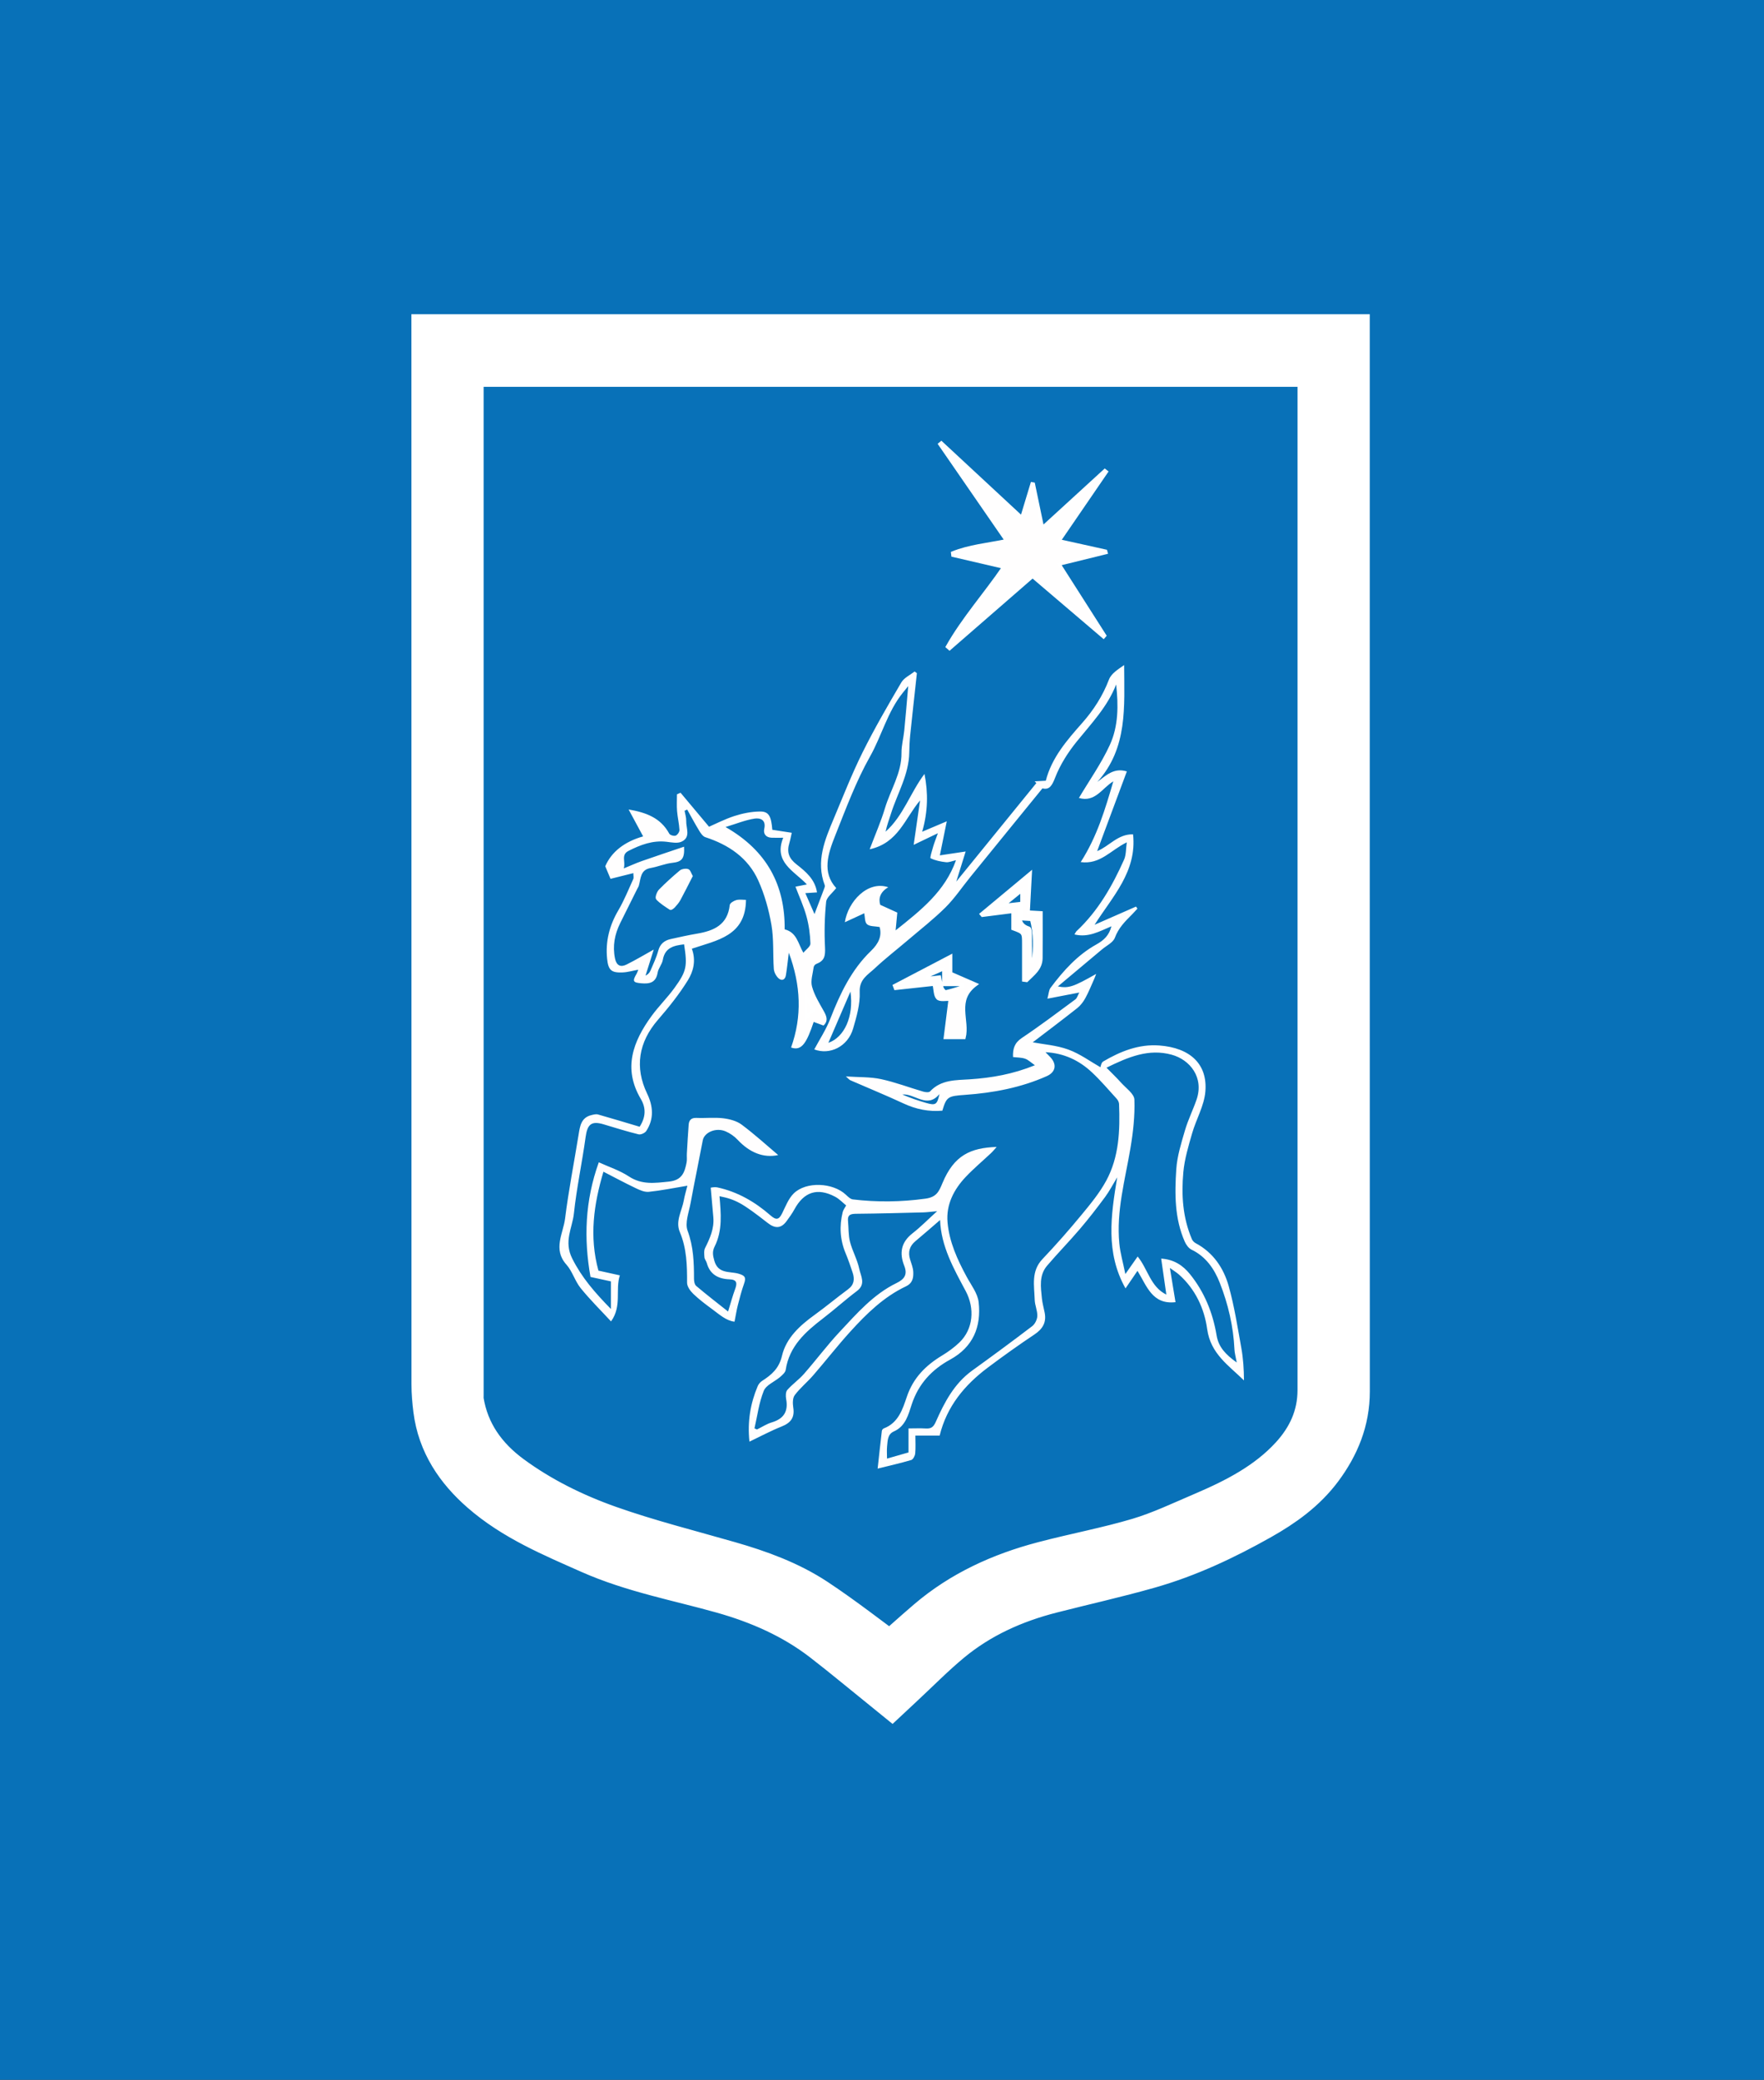 <?xml version="1.0" encoding="utf-8"?>
<!-- Generator: Adobe Illustrator 23.1.0, SVG Export Plug-In . SVG Version: 6.00 Build 0)  -->
<svg version="1.1" id="Слой_1" xmlns="http://www.w3.org/2000/svg" xmlns:xlink="http://www.w3.org/1999/xlink" x="0px" y="0px"
	 viewBox="0 0 151.826 178.957" style="enable-background:new 0 0 151.826 178.957;" xml:space="preserve">
<rect x="0" y="0" width="151.826" height="178.957" fill="#333333" stroke="none"/>
<style type="text/css">
	.st0{fill:#0871B8;stroke:#FFFFFF;stroke-width:3;stroke-miterlimit:10;}
	.st1{fill:#FFFEFE;stroke:#FFFFFF;stroke-width:5;stroke-miterlimit:10;}
	.st2{fill:#FFFEFE;}
	.st3{fill:#FFFEFE;stroke:#FFFFFF;stroke-width:0.25;stroke-miterlimit:10;}
</style>
<rect x="-24.811" y="-33.874" class="st0" width="209.406" height="260.446"/>
<path class="st1" d="M37.907,29.537c25.865,0,51.632,0,77.488,0c0,0.35,0,0.672,0,0.994
	c0,29.732-0.003,59.464,0.005,89.196c0.001,2.351-0.838,4.378-2.213,6.229
	c-1.33,1.789-3.1,3.048-5.008,4.124c-3.019,1.703-6.15,3.181-9.491,4.129
	c-2.768,0.785-5.58,1.412-8.369,2.124c-3.271,0.836-6.303,2.2-8.915,4.356
	c-1.477,1.219-2.826,2.595-4.232,3.9c-0.164,0.152-0.327,0.305-0.468,0.437
	c-1.842-1.488-3.624-2.984-5.465-4.403c-2.657-2.049-5.685-3.374-8.893-4.277
	c-3.795-1.068-7.701-1.783-11.325-3.393c-3.205-1.424-6.477-2.782-9.157-5.128
	c-2.002-1.752-3.458-3.885-3.8-6.617c-0.087-0.697-0.15-1.402-0.15-2.104
	c-0.007-29.503-0.006-59.006-0.006-88.509
	C37.907,30.267,37.907,29.94,37.907,29.537z M76.673,143.144
	c1.114-0.985,2.345-2.105,3.61-3.187c2.818-2.41,6.114-3.896,9.663-4.832
	c2.736-0.721,5.529-1.238,8.238-2.044c1.919-0.572,3.752-1.447,5.602-2.237
	c2.888-1.232,5.666-2.661,7.835-5.012c1.611-1.746,2.554-3.794,2.554-6.213
	c0.001-29.298,0.001-58.595,0.001-87.893c0-0.319,0-0.639,0-0.941
	c-25.076,0-50.047,0-75.05,0c0,0.286,0,0.513,0,0.741
	c0,29.501-0,59.002,0.001,88.503c0,0.203-0.013,0.41,0.02,0.608
	c0.482,2.958,2.102,5.212,4.459,6.942c2.627,1.928,5.556,3.366,8.602,4.442
	c3.409,1.205,6.932,2.088,10.411,3.089c2.544,0.732,5.032,1.636,7.24,3.093
	C72.206,139.754,74.423,141.501,76.673,143.144z"/>
<path class="st2" d="M75.538,126.365c0.122-1.113,0.237-2.181,0.363-3.248
	c0.009-0.077,0.091-0.182,0.164-0.21c1.262-0.474,1.625-1.661,1.99-2.735
	c0.549-1.619,1.622-2.685,3.024-3.534c0.531-0.321,1.046-0.695,1.493-1.123
	c1.208-1.157,1.336-2.946,0.544-4.428c-1.026-1.921-2.118-3.838-2.204-6.112
	c-0.73,0.628-1.414,1.232-2.116,1.815c-0.519,0.431-0.662,0.947-0.464,1.583
	c0.11,0.354,0.259,0.714,0.273,1.076c0.02,0.501-0.051,0.959-0.638,1.237
	c-1.897,0.899-3.377,2.347-4.766,3.874c-1.112,1.223-2.129,2.532-3.212,3.782
	c-0.508,0.586-1.123,1.085-1.586,1.701c-0.189,0.251-0.182,0.722-0.127,1.071
	c0.137,0.864-0.221,1.319-1.004,1.63c-0.919,0.365-1.795,0.838-2.769,1.302
	c-0.181-1.731,0.082-3.279,0.709-4.77c0.074-0.176,0.219-0.353,0.378-0.455
	c0.818-0.523,1.459-1.072,1.712-2.15c0.366-1.563,1.55-2.622,2.83-3.547
	c0.971-0.702,1.891-1.474,2.857-2.185c0.53-0.39,0.582-0.875,0.399-1.431
	c-0.186-0.566-0.382-1.13-0.61-1.68c-0.479-1.152-0.546-2.329-0.249-3.529
	c0.05-0.2,0.192-0.377,0.298-0.578c-0.277-0.223-0.578-0.552-0.949-0.749
	c-1.521-0.805-2.686-0.421-3.506,1.09c-0.189,0.349-0.427,0.673-0.66,0.995
	c-0.465,0.64-0.975,0.688-1.631,0.176c-2.169-1.692-2.738-2.022-4.154-2.306
	c0.123,1.469,0.272,2.947-0.413,4.316c-0.224,0.448-0.164,0.772-0.031,1.241
	c0.324,1.138,1.314,0.9,2.045,1.1c0.576,0.158,0.71,0.318,0.515,0.864
	c-0.216,0.605-0.378,1.231-0.537,1.854c-0.111,0.434-0.178,0.879-0.286,1.422
	c-0.712-0.077-1.299-0.617-1.917-1.072c-0.564-0.415-1.129-0.838-1.632-1.321
	c-0.257-0.246-0.536-0.633-0.535-0.956c0.004-1.49-0.028-2.953-0.624-4.363
	c-0.402-0.951,0.19-1.835,0.347-2.746c0.066-0.383,0.183-0.756,0.305-1.242
	c-1.18,0.196-2.243,0.415-3.318,0.527c-0.362,0.038-0.775-0.146-1.125-0.313
	c-0.963-0.461-1.905-0.967-2.784-1.419c-0.829,2.794-1.235,5.572-0.43,8.512
	c0.47,0.104,1.094,0.242,1.844,0.407c-0.41,1.228,0.194,2.651-0.76,3.962
	c-0.907-0.982-1.819-1.878-2.616-2.866c-0.491-0.608-0.71-1.446-1.226-2.023
	c-1.185-1.326-0.274-2.667-0.112-3.968c0.302-2.419,0.775-4.817,1.165-7.225
	c0.117-0.727,0.215-1.45,1.09-1.666c0.188-0.046,0.404-0.106,0.578-0.057
	c1.191,0.335,2.375,0.697,3.583,1.056c0.505-0.783,0.586-1.572,0.099-2.396
	c-1.552-2.625-0.67-4.945,0.937-7.146c0.604-0.828,1.346-1.555,1.949-2.384
	c1.069-1.471,1.134-1.892,0.841-3.77c-0.861,0.105-1.643,0.263-1.83,1.335
	c-0.066,0.381-0.38,0.719-0.445,1.1c-0.148,0.863-0.683,0.983-1.418,0.917
	c-0.7-0.062-0.774-0.177-0.403-0.805c0.068-0.115,0.105-0.248,0.152-0.364
	c-0.477,0.087-0.908,0.217-1.344,0.235c-0.971,0.041-1.236-0.191-1.337-1.172
	c-0.153-1.491,0.197-2.861,0.96-4.162c0.502-0.857,0.876-1.79,1.289-2.697
	c0.055-0.121,0.008-0.289,0.008-0.513c-0.703,0.175-1.358,0.339-1.964,0.49
	c-0.149-0.357-0.263-0.628-0.453-1.082c0.535-1.248,1.673-2.124,3.26-2.57
	c-0.417-0.773-0.82-1.519-1.249-2.315c1.488,0.254,2.758,0.711,3.499,2.083
	c0.069,0.127,0.401,0.221,0.55,0.165c0.154-0.058,0.335-0.321,0.327-0.485
	c-0.029-0.546-0.163-1.085-0.207-1.631c-0.038-0.476-0.008-0.957-0.008-1.436
	c0.102-0.046,0.205-0.093,0.307-0.139c0.753,0.898,1.506,1.797,2.454,2.928
	c0.547-0.237,1.345-0.653,2.188-0.926c0.698-0.225,1.45-0.376,2.18-0.386
	c0.775-0.01,0.98,0.38,1.078,1.573c0.528,0.081,1.061,0.163,1.674,0.257
	c-0.075,0.328-0.12,0.591-0.197,0.844c-0.255,0.835-0.053,1.361,0.619,1.885
	c0.794,0.621,1.576,1.274,1.752,2.401c-0.316,0.02-0.632,0.041-1.006,0.065
	c0.301,0.688,0.585,1.335,0.788,1.799c0.241-0.63,0.529-1.378,0.81-2.128
	c0.042-0.113,0.109-0.258,0.073-0.353c-0.784-2.068,0.015-3.919,0.79-5.766
	c0.799-1.902,1.554-3.829,2.471-5.674c1.019-2.049,2.172-4.034,3.33-6.009
	c0.234-0.399,0.752-0.632,1.14-0.942c0.067,0.049,0.133,0.097,0.2,0.146
	c-0.193,1.771-0.391,3.542-0.575,5.315c-0.052,0.501-0.076,1.007-0.083,1.512
	c-0.027,1.903-1.023,3.513-1.573,5.257c-0.162,0.512-0.353,1.015-0.464,1.554
	c1.535-1.372,2.133-3.365,3.349-4.969c0.319,1.624,0.305,3.211-0.198,4.972
	c0.69-0.292,1.272-0.538,2.116-0.895c-0.22,1.078-0.401,1.972-0.596,2.93
	c0.634-0.095,1.351-0.202,2.221-0.333c-0.273,0.875-0.509,1.632-0.807,2.588
	c2.373-2.918,4.633-5.697,6.893-8.476c-0.05-0.049-0.099-0.099-0.149-0.148
	c0.301-0.017,0.602-0.033,0.961-0.053c0.508-1.981,1.813-3.477,3.137-4.975
	c0.976-1.105,1.765-2.328,2.3-3.732c0.198-0.519,0.79-0.887,1.307-1.245
	c0.009,3.567,0.326,7.136-2.308,10.054c0.78-0.577,1.425-1.243,2.54-0.903
	c-0.851,2.284-1.698,4.556-2.555,6.857c1.015-0.4,1.784-1.485,3.089-1.442
	c0.341,3.213-1.765,5.341-3.312,7.78c1.245-0.546,2.407-1.056,3.568-1.565
	c0.04,0.059,0.08,0.118,0.12,0.177c-0.163,0.175-0.321,0.356-0.49,0.525
	c-0.587,0.583-1.146,1.152-1.451,1.98c-0.153,0.414-0.721,0.677-1.107,1.002
	c-1.222,1.028-2.446,2.053-3.8,3.187c0.938,0.178,1.336,0.033,3.298-1.077
	c-0.078,0.201-0.118,0.318-0.169,0.431c-0.25,0.554-0.473,1.122-0.764,1.653
	c-0.176,0.32-0.416,0.636-0.7,0.861c-1.303,1.03-2.633,2.028-3.827,2.941
	c0.907,0.173,2.039,0.25,3.063,0.623c1.008,0.367,1.906,1.035,2.759,1.519
	c0.03-0.066,0.069-0.392,0.241-0.493c1.483-0.875,3.07-1.507,4.82-1.378
	c2.687,0.197,4.172,1.621,3.975,3.965c-0.102,1.222-0.794,2.387-1.142,3.599
	c-0.314,1.093-0.65,2.206-0.753,3.33c-0.179,1.959-0.058,3.918,0.734,5.769
	c0.059,0.139,0.191,0.277,0.325,0.348c1.513,0.806,2.411,2.142,2.849,3.711
	c0.486,1.74,0.763,3.541,1.084,5.324c0.162,0.899,0.221,1.817,0.225,2.774
	c-1.315-1.293-2.874-2.287-3.167-4.418c-0.244-1.771-1.022-3.445-2.434-4.696
	c-0.196-0.174-0.425-0.31-0.775-0.561c0.178,1.079,0.327,1.983,0.485,2.943
	c-2.007,0.229-2.473-1.397-3.274-2.697c-0.33,0.483-0.659,0.966-1.03,1.511
	c-1.733-3.087-1.26-6.272-0.715-9.558c-0.373,0.613-0.663,1.182-1.038,1.689
	c-0.698,0.943-1.418,1.873-2.179,2.765c-0.915,1.073-1.906,2.081-2.82,3.154
	c-0.705,0.827-0.542,1.841-0.444,2.815c0.042,0.418,0.164,0.829,0.242,1.244
	c0.157,0.835-0.187,1.391-0.887,1.858c-1.366,0.912-2.706,1.868-4.02,2.855
	c-1.988,1.492-3.521,3.331-4.136,5.844c-0.694,0-1.348,0-2.09,0
	c0,0.547,0.033,1.051-0.016,1.546c-0.02,0.201-0.181,0.508-0.34,0.555
	C77.505,125.899,76.563,126.11,75.538,126.365z M62.665,112.851
	c0.22-0.711,0.384-1.333,0.607-1.934c0.195-0.526,0.152-0.816-0.5-0.84
	c-0.946-0.035-1.671-0.415-1.942-1.409c-0.045-0.166-0.184-0.316-0.198-0.48
	c-0.022-0.268-0.057-0.581,0.055-0.805c0.418-0.836,0.792-1.673,0.709-2.638
	c-0.071-0.839-0.148-1.678-0.225-2.552c0.061-0.009,0.156-0.032,0.253-0.037
	c0.101-0.006,0.206-0.01,0.304,0.01c1.749,0.374,3.249,1.245,4.576,2.403
	c0.485,0.423,0.726,0.411,1.009-0.159c0.296-0.596,0.545-1.271,1.002-1.721
	c1.072-1.054,3.384-0.935,4.491,0.112c0.175,0.166,0.387,0.376,0.602,0.402
	c2.081,0.248,4.149,0.223,6.24-0.065c0.956-0.132,1.163-0.604,1.466-1.334
	c0.999-2.407,2.424-3.04,4.668-3.117c-0.182,0.201-0.319,0.375-0.478,0.525
	c-0.726,0.684-1.495,1.326-2.179,2.048c-1.029,1.087-1.704,2.389-1.571,3.913
	c0.146,1.68,0.844,3.206,1.643,4.681c0.387,0.715,0.952,1.435,1.035,2.196
	c0.231,2.111-0.468,3.851-2.464,4.941c-1.561,0.853-2.712,2.075-3.294,3.84
	c-0.288,0.875-0.522,1.887-1.544,2.338c-0.54,0.238-0.527,0.784-0.578,1.263
	c-0.036,0.34-0.007,0.688-0.007,1.072c0.596-0.171,1.203-0.345,1.85-0.531
	c0-0.687,0-1.341,0-2.066c0.528,0,1.006-0.023,1.48,0.006
	c0.458,0.028,0.663-0.108,0.871-0.579c0.738-1.67,1.582-3.287,3.127-4.403
	c1.738-1.255,3.466-2.524,5.17-3.824c0.239-0.182,0.429-0.575,0.438-0.876
	c0.014-0.46-0.211-0.924-0.225-1.389c-0.036-1.21-0.328-2.455,0.668-3.505
	c1.159-1.221,2.274-2.488,3.345-3.786c0.776-0.94,1.571-1.9,2.147-2.965
	c1.107-2.047,1.189-4.32,1.101-6.594c-0.006-0.156-0.101-0.336-0.209-0.455
	c-0.696-0.766-1.37-1.559-2.124-2.265c-1.095-1.026-2.392-1.653-3.998-1.736
	c0.183,0.188,0.304,0.307,0.419,0.43c0.58,0.62,0.451,1.291-0.306,1.628
	c-2.235,0.995-4.601,1.439-7.02,1.612c-1.487,0.106-1.609,0.147-1.972,1.362
	c-1.169,0.102-2.267-0.121-3.341-0.621c-1.509-0.702-3.052-1.332-4.578-1.997
	c-0.082-0.036-0.143-0.119-0.385-0.329c1.141,0.077,2.106,0.035,3.02,0.231
	c1.231,0.265,2.421,0.721,3.634,1.075c0.186,0.054,0.497,0.087,0.591-0.016
	c0.942-1.023,2.233-0.963,3.422-1.042c1.892-0.125,3.717-0.445,5.604-1.211
	c-0.341-0.235-0.569-0.468-0.845-0.563c-0.32-0.11-0.681-0.099-1.038-0.142
	c-0.03-0.71,0.125-1.22,0.762-1.645c1.573-1.052,3.084-2.196,4.608-3.32
	c0.145-0.107,0.197-0.339,0.332-0.585c-0.95,0.183-1.763,0.339-2.743,0.528
	c0.12-0.439,0.122-0.737,0.266-0.929c1.1-1.469,2.324-2.835,3.943-3.734
	c0.657-0.365,1.1-0.783,1.302-1.566c-1.02,0.426-1.979,0.998-3.182,0.7
	c0.084-0.134,0.12-0.228,0.185-0.289c1.846-1.728,3.07-3.874,4.086-6.149
	c0.183-0.41,0.15-0.917,0.233-1.486c-1.381,0.662-2.272,1.927-3.968,1.7
	c1.412-2.189,2.108-4.558,2.809-6.949c-0.971,0.584-1.56,1.839-2.961,1.43
	c0.906-1.526,1.934-2.977,2.662-4.565c0.741-1.616,0.741-3.411,0.542-5.196
	c-0.748,1.916-2.134,3.355-3.388,4.903c-0.756,0.934-1.431,1.995-1.862,3.108
	c-0.279,0.72-0.503,1.069-1.096,0.927c-0.871,1.069-1.67,2.049-2.468,3.029
	c-1.248,1.533-2.496,3.065-3.741,4.6c-0.709,0.874-1.342,1.824-2.135,2.613
	c-1.012,1.006-2.148,1.888-3.236,2.817c-0.954,0.813-1.95,1.58-2.862,2.437
	c-0.58,0.545-1.332,0.926-1.284,2.029c0.046,1.037-0.27,2.117-0.566,3.137
	c-0.455,1.565-2.013,2.304-3.344,1.797c0.458-0.86,1.011-1.697,1.368-2.611
	c0.842-2.158,1.817-4.234,3.507-5.858c0.676-0.65,0.962-1.302,0.749-2.063
	c-0.409-0.076-0.854-0.036-1.085-0.24c-0.205-0.181-0.172-0.632-0.238-0.941
	c-0.496,0.229-1.044,0.481-1.67,0.77c0.269-1.768,1.958-3.611,3.738-3.011
	c-0.673,0.39-0.868,0.947-0.691,1.513c0.574,0.262,1.054,0.48,1.469,0.669
	c-0.049,0.521-0.086,0.914-0.145,1.53c2.222-1.767,4.244-3.363,5.196-6.037
	c-0.339,0.074-0.608,0.199-0.86,0.172c-0.455-0.05-0.923-0.144-1.327-0.341
	c-0.073-0.036,0.124-0.658,0.223-1.002c0.093-0.324,0.223-0.637,0.406-1.152
	c-0.826,0.396-1.424,0.683-2.085,1c0.188-1.303,0.37-2.562,0.551-3.82
	c-1.31,1.534-1.863,3.661-4.337,4.202c0.492-1.304,0.975-2.395,1.313-3.528
	c0.474-1.587,1.444-3.02,1.425-4.765c-0.007-0.642,0.175-1.284,0.239-1.929
	c0.121-1.211,0.218-2.425,0.341-3.818c-0.221,0.272-0.34,0.418-0.459,0.564
	c-1.324,1.632-1.815,3.697-2.832,5.5c-1.214,2.154-2.083,4.512-3.003,6.82
	c-0.614,1.54-1.142,3.152,0.096,4.493c-0.337,0.441-0.828,0.792-0.868,1.189
	c-0.13,1.287-0.163,2.595-0.097,3.888c0.041,0.802-0.053,1.185-0.765,1.46
	c-0.093,0.036-0.197,0.168-0.21,0.268c-0.074,0.559-0.281,1.164-0.142,1.671
	c0.204,0.746,0.636,1.438,1.02,2.125c0.254,0.454,0.38,0.847-0.033,1.228
	c-0.308-0.113-0.575-0.212-0.843-0.31c-0.594,1.762-1.02,2.537-1.947,2.2
	c0.957-2.682,0.846-5.347-0.195-8.158c-0.097,0.769-0.155,1.359-0.251,1.941
	c-0.068,0.412-0.368,0.515-0.649,0.248c-0.204-0.194-0.372-0.521-0.391-0.8
	c-0.088-1.259,0.008-2.544-0.204-3.778c-0.224-1.302-0.59-2.617-1.131-3.819
	c-0.881-1.956-2.55-3.079-4.563-3.732c-0.215-0.07-0.394-0.341-0.526-0.557
	c-0.362-0.595-0.69-1.211-1.032-1.819c-0.075,0.035-0.149,0.07-0.224,0.105
	c0.05,0.29,0.15,0.581,0.14,0.869c-0.022,0.627,0.422,1.422-0.414,1.796
	c-0.352,0.157-0.841,0.056-1.259,0.005c-1.2-0.146-2.254,0.253-3.292,0.781
	c-0.68,0.346-0.225,0.952-0.411,1.509c0.563-0.23,1.052-0.455,1.557-0.633
	c1.19-0.418,2.387-0.814,3.635-1.237c0.063,1.05-0.218,1.304-1.007,1.389
	c-0.632,0.068-1.24,0.336-1.871,0.446c-0.908,0.158-0.835,0.916-1.019,1.53
	c-0.028,0.094-0.091,0.178-0.135,0.268c-0.488,0.979-0.978,1.958-1.463,2.939
	c-0.479,0.969-0.672,1.976-0.447,3.055c0.126,0.603,0.479,0.766,0.98,0.518
	c0.787-0.389,1.543-0.843,2.351-1.292c-0.227,0.719-0.467,1.48-0.707,2.241
	c0.193-0.094,0.342-0.237,0.417-0.411c0.245-0.57,0.516-1.137,0.678-1.732
	c0.161-0.592,0.53-0.882,1.077-1.004c0.752-0.168,1.504-0.336,2.263-0.464
	c1.45-0.245,2.63-0.758,2.814-2.465c0.018-0.165,0.348-0.366,0.567-0.424
	c0.277-0.073,0.589-0.018,0.831-0.018c-0.029,3.126-2.527,3.478-4.66,4.202
	c0.381,1.025,0.125,1.964-0.346,2.724c-0.745,1.203-1.645,2.323-2.574,3.397
	c-1.671,1.931-2.012,4.092-0.928,6.349c0.516,1.073,0.611,2.174-0.076,3.216
	c-0.114,0.174-0.469,0.334-0.66,0.287c-1.011-0.249-2.007-0.561-3.006-0.861
	c-1.054-0.317-1.403-0.009-1.554,1.099c-0.3,2.195-0.773,4.37-1.007,6.571
	c-0.134,1.262-0.893,2.388-0.141,3.883c0.829,1.648,1.94,2.916,3.326,4.335
	c0-0.915,0-1.622,0-2.375c-0.619-0.135-1.295-0.282-1.757-0.383
	c-0.585-3.303-0.479-6.537,0.714-9.864c0.863,0.395,1.799,0.696,2.589,1.216
	c1.118,0.736,2.23,0.569,3.447,0.444c1.13-0.116,1.356-0.794,1.521-1.647
	c0.047-0.246,0.008-0.507,0.022-0.761c0.047-0.828,0.094-1.657,0.156-2.484
	c0.031-0.408,0.232-0.608,0.685-0.588c0.761,0.034,1.533-0.059,2.285,0.032
	c0.55,0.067,1.162,0.225,1.593,0.548c1.126,0.841,2.168,1.794,3.143,2.617
	c-1.277,0.276-2.472-0.224-3.49-1.313c-0.282-0.302-0.653-0.561-1.033-0.725
	c-0.831-0.359-1.839,0.082-1.969,0.772c-0.341,1.807-0.719,3.606-1.052,5.414
	c-0.144,0.786-0.502,1.692-0.256,2.356c0.509,1.374,0.555,2.74,0.554,4.147
	c-0,0.208,0.051,0.494,0.19,0.611
	C60.812,111.401,61.739,112.116,62.665,112.851z M95.234,91.869
	c0.477,0.486,0.881,0.869,1.25,1.283c0.421,0.472,1.135,0.96,1.153,1.462
	c0.05,1.391-0.11,2.808-0.342,4.188c-0.458,2.719-1.225,5.401-0.955,8.197
	c0.079,0.823,0.317,1.63,0.519,2.626c0.444-0.633,0.749-1.068,1.058-1.509
	c0.883,1.078,1.099,2.611,2.469,3.276c-0.151-1.054-0.297-2.069-0.444-3.096
	c1.13,0.073,1.888,0.612,2.471,1.33c1.246,1.537,1.975,3.333,2.299,5.278
	c0.171,1.025,0.793,1.655,1.733,2.332c-0.09-0.501-0.181-0.808-0.196-1.119
	c-0.093-1.987-0.542-3.908-1.264-5.74c-0.466-1.184-1.19-2.256-2.432-2.851
	c-0.25-0.12-0.466-0.424-0.584-0.693c-0.877-1.997-0.868-4.124-0.727-6.229
	c0.075-1.124,0.426-2.24,0.745-3.333c0.264-0.903,0.69-1.757,0.998-2.648
	c0.661-1.912-0.563-3.441-2.143-3.872C98.871,90.213,97.133,90.935,95.234,91.869z
	 M64.937,122.905c0.072,0.031,0.144,0.063,0.217,0.094
	c0.424-0.208,0.83-0.479,1.277-0.612c1.037-0.309,1.426-0.95,1.232-2.006
	c-0.046-0.253-0.046-0.617,0.1-0.783c0.438-0.499,1.001-0.887,1.438-1.386
	c1.04-1.186,1.986-2.458,3.063-3.609c1.476-1.578,2.91-3.237,4.902-4.205
	c0.71-0.345,0.95-0.756,0.66-1.49c-0.434-1.096-0.269-2.023,0.713-2.788
	c0.699-0.545,1.325-1.184,2.117-1.903c-0.555,0.049-0.878,0.096-1.202,0.104
	c-1.901,0.048-3.803,0.1-5.704,0.118c-0.469,0.005-0.821,0.029-0.762,0.629
	c0.058,0.597,0.024,1.216,0.172,1.789c0.204,0.788,0.629,1.523,0.793,2.315
	c0.127,0.614,0.597,1.317-0.194,1.911c-0.999,0.75-1.928,1.595-2.92,2.355
	c-1.516,1.162-2.904,2.393-3.215,4.433c-0.034,0.225-0.286,0.443-0.482,0.612
	c-0.47,0.405-1.199,0.685-1.404,1.187
	C65.324,120.689,65.188,121.82,64.937,122.905z M69.145,81.981
	c0.216-0.268,0.614-0.536,0.607-0.792c-0.024-0.787-0.132-1.588-0.341-2.347
	c-0.237-0.862-0.618-1.684-0.947-2.548c0.407-0.08,0.634-0.124,0.985-0.193
	c-1.118-1.182-2.886-1.911-2.039-4.017c-0.4,0-0.699,0.009-0.997-0.002
	c-0.493-0.018-0.731-0.337-0.634-0.768c0.175-0.778-0.353-0.953-0.84-0.877
	c-0.788,0.123-1.547,0.438-2.493,0.724c3.601,2.052,5.126,5.048,5.09,8.803
	C68.594,80.237,68.688,81.194,69.145,81.981z M73.196,85.323
	c-0.681,1.579-1.297,3.007-1.9,4.407C72.669,89.256,73.502,87.47,73.196,85.323z
	 M80.859,94.136c-1.069,1.305-2.119-0.07-3.202,0.041
	c0.666,0.284,1.348,0.521,2.041,0.721C80.537,95.14,80.658,95.049,80.859,94.136z
	 M69.375,85.759c0,0.674,0,1.28,0,1.821c0.197-0.218,0.402-0.446,0.599-0.664
	C69.802,86.583,69.61,86.212,69.375,85.759z"/>
<path class="st3" d="M91.181,46.525c1.378,0.306,2.686,0.597,3.994,0.887
	c0.013,0.049,0.026,0.097,0.04,0.146c-1.293,0.318-2.586,0.636-4.035,0.992
	c1.319,2.067,2.619,4.105,3.919,6.142c-0.038,0.045-0.076,0.089-0.115,0.134
	c-2.026-1.727-4.052-3.453-6.111-5.208c-2.392,2.08-4.769,4.146-7.146,6.213
	c-0.069-0.06-0.137-0.12-0.206-0.179c1.377-2.439,3.262-4.536,4.838-6.846
	c-1.477-0.343-2.917-0.677-4.358-1.012c-0.009-0.075-0.017-0.15-0.026-0.225
	c1.444-0.583,3.003-0.722,4.624-1.053c-1.917-2.778-3.823-5.54-5.73-8.303
	c0.05-0.042,0.1-0.085,0.15-0.127c2.273,2.11,4.546,4.22,6.92,6.424
	c0.308-1.015,0.593-1.958,0.879-2.9c0.046,0.008,0.092,0.017,0.138,0.025
	c0.244,1.168,0.488,2.336,0.78,3.736c1.872-1.713,3.614-3.306,5.355-4.899
	c0.052,0.04,0.103,0.081,0.155,0.121C93.901,42.558,92.554,44.522,91.181,46.525z
	"/>
<path class="st3" d="M69.375,85.759c0.235,0.454,0.427,0.824,0.599,1.157
	c-0.197,0.218-0.402,0.446-0.599,0.664C69.375,87.038,69.375,86.433,69.375,85.759z
	"/>
<path class="st3" d="M81.84,82.261c0,0.656,0,1.152,0,1.486
	c0.737,0.321,1.371,0.597,2.182,0.95c-1.863,1.353-0.643,3.094-1.031,4.594
	c-0.497,0-0.995,0-1.646,0c0.142-1.125,0.283-2.241,0.415-3.291
	c-0.342-0.021-0.846,0.094-1.056-0.103c-0.238-0.223-0.212-0.728-0.32-1.194
	c-1.122,0.122-2.221,0.241-3.32,0.36c-0.032-0.084-0.064-0.168-0.096-0.253
	C78.554,83.979,80.142,83.149,81.84,82.261z M79.802,84.006
	c0.017,0.053,0.035,0.107,0.052,0.16c0.336-0.037,0.672-0.075,1.018-0.113
	c0.068,0.313,0.113,0.636,0.216,0.939c0.047,0.138,0.234,0.352,0.313,0.334
	c0.495-0.11,0.978-0.277,1.465-0.424c-0.007-0.059-0.014-0.118-0.021-0.176
	c-0.527,0-1.055,0-1.631,0c0-0.469,0-0.862,0-1.351
	C80.692,83.608,80.247,83.807,79.802,84.006z"/>
<path class="st3" d="M88.091,84.346c0-1.043,0-2.085-0-3.128
	c-0-0.964-0-0.964-0.923-1.304c0-0.432,0-0.883,0-1.472
	c-0.916,0.117-1.768,0.226-2.62,0.334c-0.035-0.042-0.069-0.083-0.104-0.125
	c1.359-1.132,2.719-2.263,4.248-3.536c-0.066,1.234-0.121,2.264-0.178,3.346
	c0.41,0.023,0.729,0.042,1.102,0.063c0,1.334,0.01,2.629-0.004,3.923
	c-0.01,0.911-0.689,1.385-1.243,1.935C88.277,84.371,88.184,84.358,88.091,84.346z
	 M88.7,82.759c0.071,0.003,0.141,0.006,0.212,0.009
	c0.172-1.217,0.173-2.432-0.137-3.64c-0.291-0.019-0.536-0.035-0.838-0.055
	c0-0.797,0-1.546,0-2.431c-0.548,0.446-0.992,0.808-1.538,1.252
	c0.542-0.064,0.94-0.111,1.35-0.159c0.122,0.835-0.291,1.774,0.818,2.118
	c0.092,0.029,0.123,0.357,0.126,0.548C88.708,81.187,88.7,81.973,88.7,82.759z"
	/>
<path class="st3" d="M59.487,75.384c-0.359,0.699-0.685,1.359-1.036,2.006
	c-0.117,0.215-0.286,0.406-0.45,0.59c-0.078,0.088-0.253,0.217-0.294,0.19
	c-0.395-0.26-0.806-0.515-1.127-0.852c-0.082-0.087,0.069-0.526,0.229-0.69
	c0.562-0.573,1.161-1.113,1.777-1.628c0.141-0.118,0.43-0.159,0.606-0.101
	C59.323,74.943,59.384,75.203,59.487,75.384z"/>
</svg>
